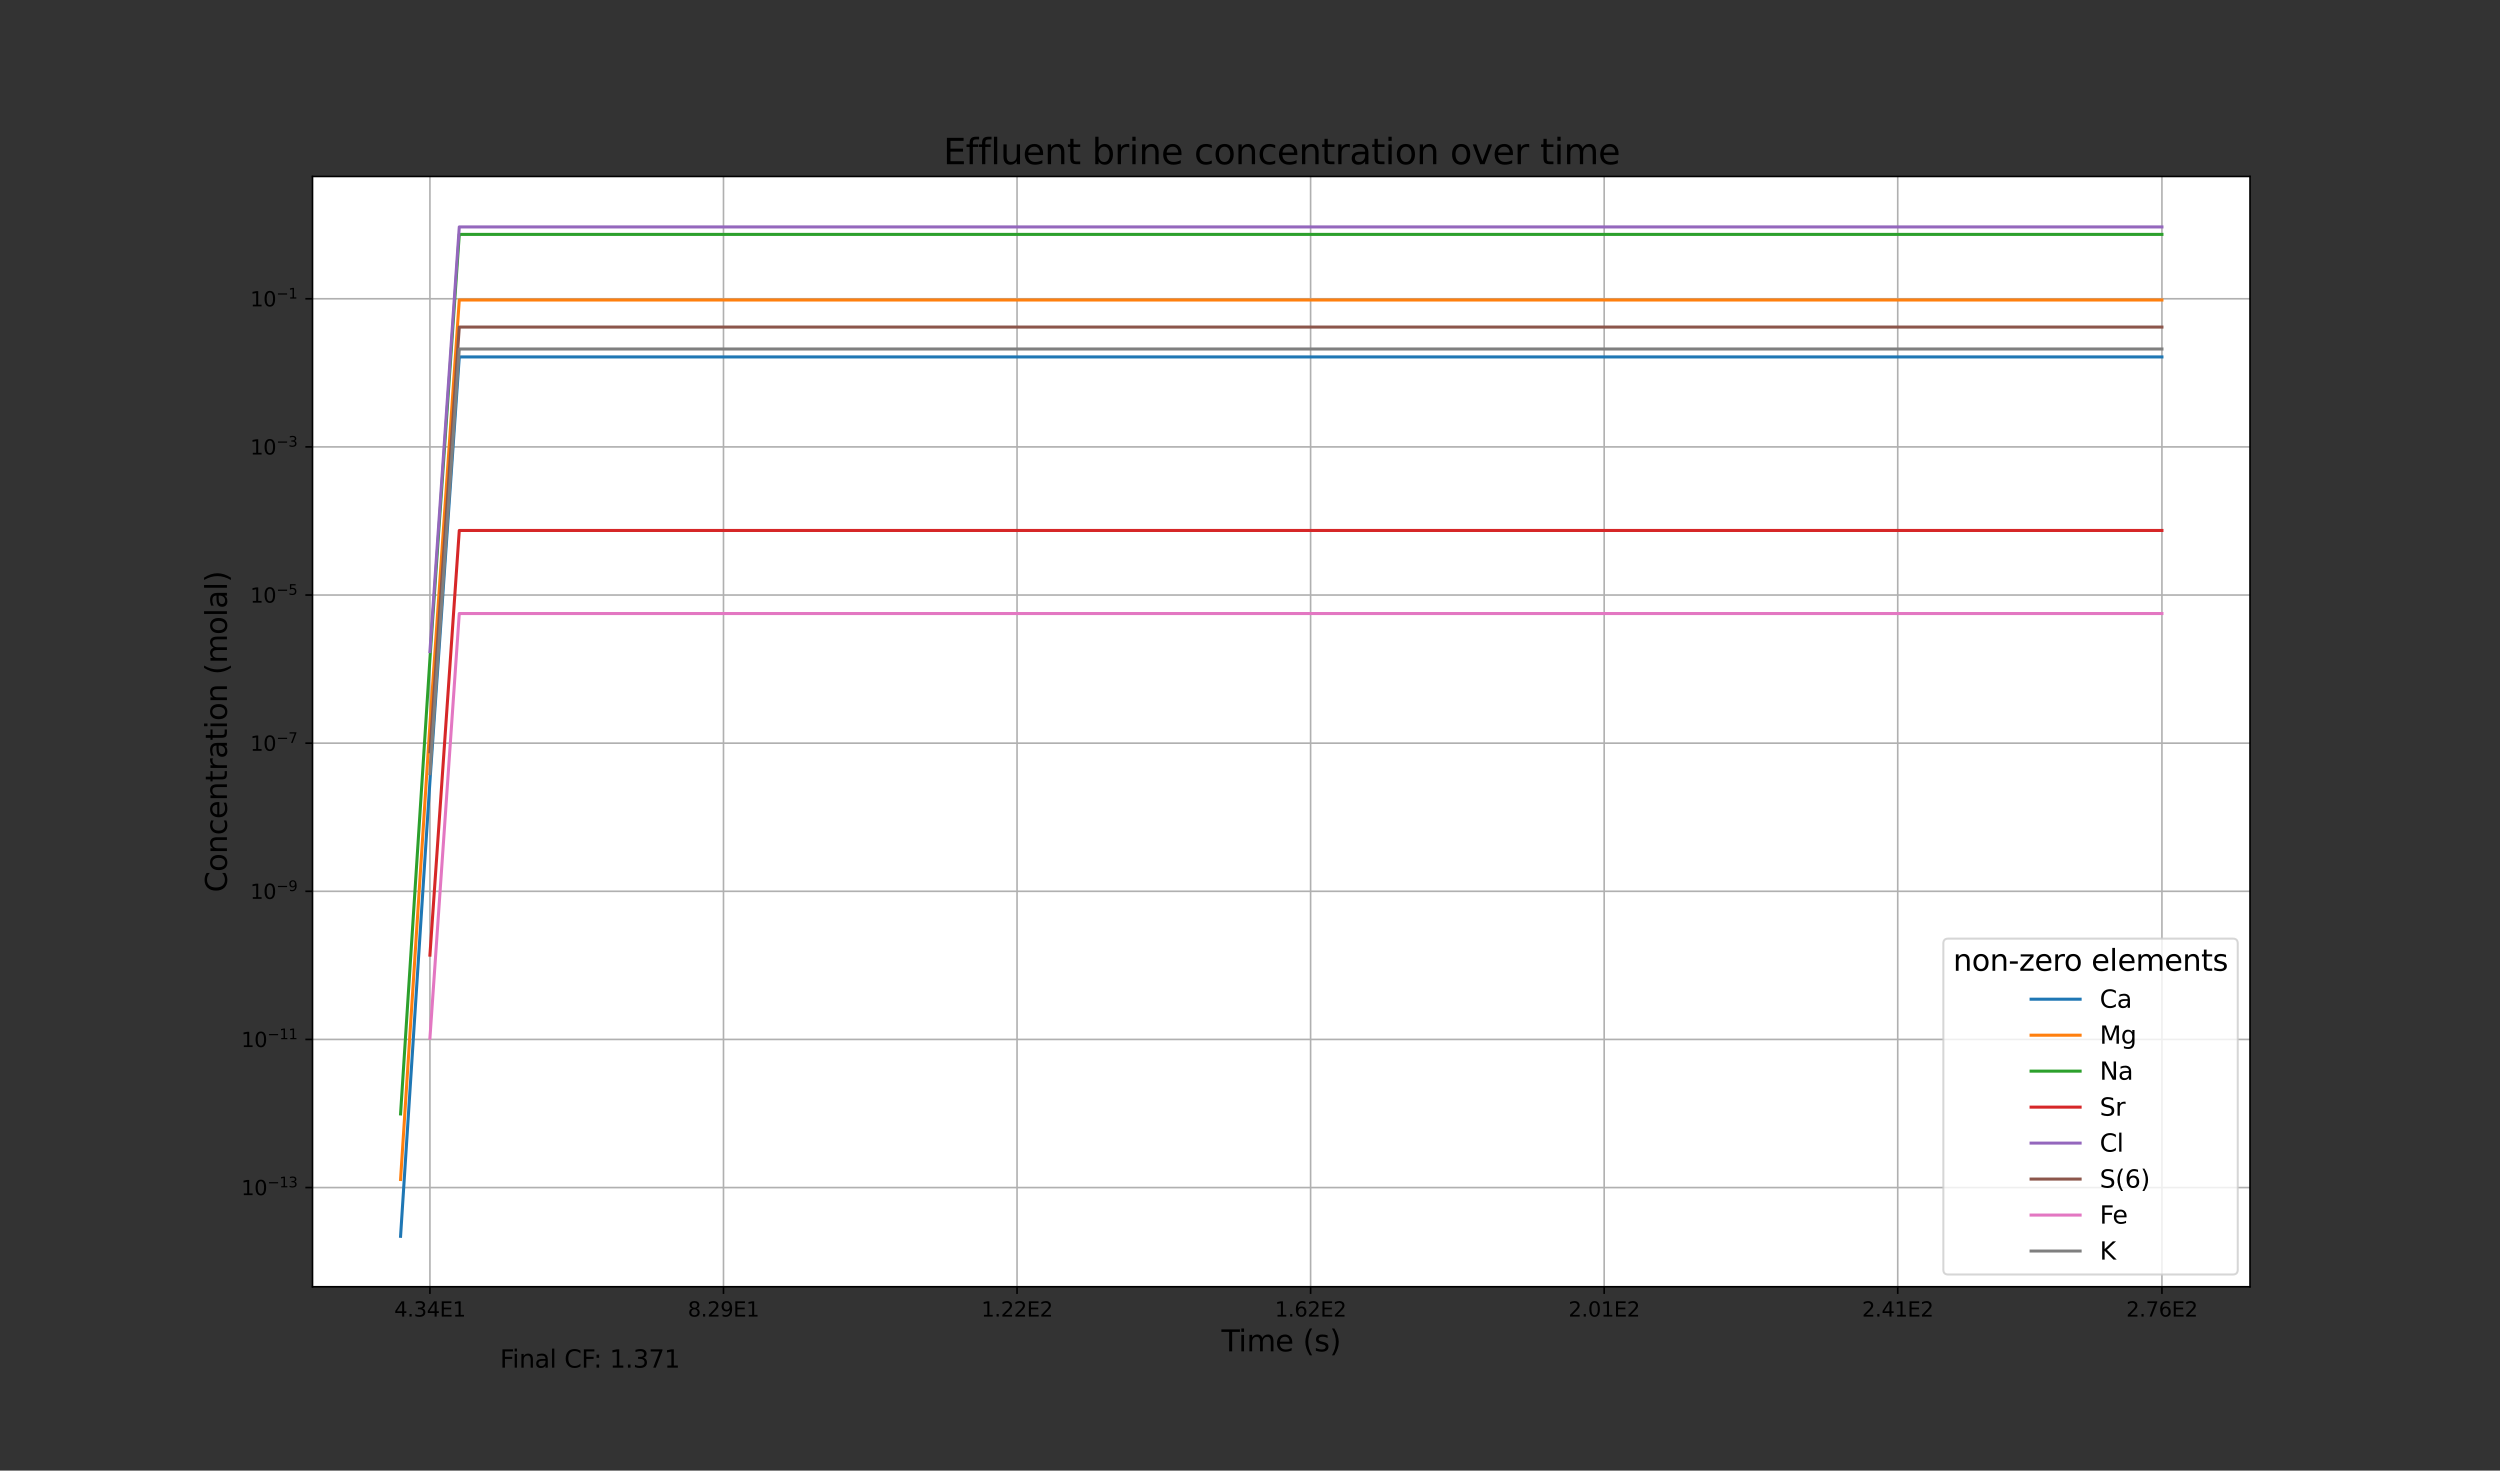 <?xml version="1.0" encoding="utf-8" standalone="no"?>
<!DOCTYPE svg PUBLIC "-//W3C//DTD SVG 1.1//EN"
  "http://www.w3.org/Graphics/SVG/1.1/DTD/svg11.dtd">
<svg height="720pt" version="1.1" viewBox="0 0 1224 720" width="1224pt" xmlns="http://www.w3.org/2000/svg" xmlns:xlink="http://www.w3.org/1999/xlink">
 <rect x="0" y="0" width="1224" height="720" fill="#333333" stroke="none"/>
 <defs>
  <style type="text/css">*{stroke-linecap:butt;stroke-linejoin:round;}</style>
 </defs>
 <g id="figure_1">
  <g id="patch_1">
   <path d="M 0 720 
L 1224 720 
L 1224 0 
L 0 0 
z
" style="fill:none;"/>
  </g>
  <g id="axes_1">
   <g id="patch_2">
    <path d="M 153 630 
L 1101.6 630 
L 1101.6 86.4 
L 153 86.4 
z
" style="fill:#ffffff;"/>
   </g>
   <g id="matplotlib.axis_1">
    <g id="xtick_1">
     <g id="line2d_1">
      <path clip-path="url(#pe815e910c4)" d="M 210.491 630 
L 210.491 86.4 
" style="fill:none;stroke:#b0b0b0;stroke-linecap:square;stroke-width:0.8;"/>
     </g>
     <g id="line2d_2">
      <defs>
       <path d="M 0 0 
L 0 3.5 
" id="mf48ece184e" style="stroke:#000000;stroke-width:0.8;"/>
      </defs>
      <g>
       <use style="stroke:#000000;stroke-width:0.8;" x="210.491" xlink:href="#mf48ece184e" y="630"/>
      </g>
     </g>
     <g id="text_1">
      <!-- 4.34E1 -->
      <g transform="translate(193.017 644.598)scale(0.1 -0.1)">
       <defs>
        <path d="M 2419 4116 
L 825 1625 
L 2419 1625 
L 2419 4116 
z
M 2253 4666 
L 3047 4666 
L 3047 1625 
L 3713 1625 
L 3713 1100 
L 3047 1100 
L 3047 0 
L 2419 0 
L 2419 1100 
L 313 1100 
L 313 1709 
L 2253 4666 
z
" id="DejaVuSans-34" transform="scale(0.016)"/>
        <path d="M 684 794 
L 1344 794 
L 1344 0 
L 684 0 
L 684 794 
z
" id="DejaVuSans-2e" transform="scale(0.016)"/>
        <path d="M 2597 2516 
Q 3050 2419 3304 2112 
Q 3559 1806 3559 1356 
Q 3559 666 3084 287 
Q 2609 -91 1734 -91 
Q 1441 -91 1130 -33 
Q 819 25 488 141 
L 488 750 
Q 750 597 1062 519 
Q 1375 441 1716 441 
Q 2309 441 2620 675 
Q 2931 909 2931 1356 
Q 2931 1769 2642 2001 
Q 2353 2234 1838 2234 
L 1294 2234 
L 1294 2753 
L 1863 2753 
Q 2328 2753 2575 2939 
Q 2822 3125 2822 3475 
Q 2822 3834 2567 4026 
Q 2313 4219 1838 4219 
Q 1578 4219 1281 4162 
Q 984 4106 628 3988 
L 628 4550 
Q 988 4650 1302 4700 
Q 1616 4750 1894 4750 
Q 2613 4750 3031 4423 
Q 3450 4097 3450 3541 
Q 3450 3153 3228 2886 
Q 3006 2619 2597 2516 
z
" id="DejaVuSans-33" transform="scale(0.016)"/>
        <path d="M 628 4666 
L 3578 4666 
L 3578 4134 
L 1259 4134 
L 1259 2753 
L 3481 2753 
L 3481 2222 
L 1259 2222 
L 1259 531 
L 3634 531 
L 3634 0 
L 628 0 
L 628 4666 
z
" id="DejaVuSans-45" transform="scale(0.016)"/>
        <path d="M 794 531 
L 1825 531 
L 1825 4091 
L 703 3866 
L 703 4441 
L 1819 4666 
L 2450 4666 
L 2450 531 
L 3481 531 
L 3481 0 
L 794 0 
L 794 531 
z
" id="DejaVuSans-31" transform="scale(0.016)"/>
       </defs>
       <use xlink:href="#DejaVuSans-34"/>
       <use x="63.623" xlink:href="#DejaVuSans-2e"/>
       <use x="95.41" xlink:href="#DejaVuSans-33"/>
       <use x="159.033" xlink:href="#DejaVuSans-34"/>
       <use x="222.656" xlink:href="#DejaVuSans-45"/>
       <use x="285.84" xlink:href="#DejaVuSans-31"/>
      </g>
     </g>
    </g>
    <g id="xtick_2">
     <g id="line2d_3">
      <path clip-path="url(#pe815e910c4)" d="M 354.218 630 
L 354.218 86.4 
" style="fill:none;stroke:#b0b0b0;stroke-linecap:square;stroke-width:0.8;"/>
     </g>
     <g id="line2d_4">
      <g>
       <use style="stroke:#000000;stroke-width:0.8;" x="354.218" xlink:href="#mf48ece184e" y="630"/>
      </g>
     </g>
     <g id="text_2">
      <!-- 8.29E1 -->
      <g transform="translate(336.745 644.598)scale(0.1 -0.1)">
       <defs>
        <path d="M 2034 2216 
Q 1584 2216 1326 1975 
Q 1069 1734 1069 1313 
Q 1069 891 1326 650 
Q 1584 409 2034 409 
Q 2484 409 2743 651 
Q 3003 894 3003 1313 
Q 3003 1734 2745 1975 
Q 2488 2216 2034 2216 
z
M 1403 2484 
Q 997 2584 770 2862 
Q 544 3141 544 3541 
Q 544 4100 942 4425 
Q 1341 4750 2034 4750 
Q 2731 4750 3128 4425 
Q 3525 4100 3525 3541 
Q 3525 3141 3298 2862 
Q 3072 2584 2669 2484 
Q 3125 2378 3379 2068 
Q 3634 1759 3634 1313 
Q 3634 634 3220 271 
Q 2806 -91 2034 -91 
Q 1263 -91 848 271 
Q 434 634 434 1313 
Q 434 1759 690 2068 
Q 947 2378 1403 2484 
z
M 1172 3481 
Q 1172 3119 1398 2916 
Q 1625 2713 2034 2713 
Q 2441 2713 2670 2916 
Q 2900 3119 2900 3481 
Q 2900 3844 2670 4047 
Q 2441 4250 2034 4250 
Q 1625 4250 1398 4047 
Q 1172 3844 1172 3481 
z
" id="DejaVuSans-38" transform="scale(0.016)"/>
        <path d="M 1228 531 
L 3431 531 
L 3431 0 
L 469 0 
L 469 531 
Q 828 903 1448 1529 
Q 2069 2156 2228 2338 
Q 2531 2678 2651 2914 
Q 2772 3150 2772 3378 
Q 2772 3750 2511 3984 
Q 2250 4219 1831 4219 
Q 1534 4219 1204 4116 
Q 875 4013 500 3803 
L 500 4441 
Q 881 4594 1212 4672 
Q 1544 4750 1819 4750 
Q 2544 4750 2975 4387 
Q 3406 4025 3406 3419 
Q 3406 3131 3298 2873 
Q 3191 2616 2906 2266 
Q 2828 2175 2409 1742 
Q 1991 1309 1228 531 
z
" id="DejaVuSans-32" transform="scale(0.016)"/>
        <path d="M 703 97 
L 703 672 
Q 941 559 1184 500 
Q 1428 441 1663 441 
Q 2288 441 2617 861 
Q 2947 1281 2994 2138 
Q 2813 1869 2534 1725 
Q 2256 1581 1919 1581 
Q 1219 1581 811 2004 
Q 403 2428 403 3163 
Q 403 3881 828 4315 
Q 1253 4750 1959 4750 
Q 2769 4750 3195 4129 
Q 3622 3509 3622 2328 
Q 3622 1225 3098 567 
Q 2575 -91 1691 -91 
Q 1453 -91 1209 -44 
Q 966 3 703 97 
z
M 1959 2075 
Q 2384 2075 2632 2365 
Q 2881 2656 2881 3163 
Q 2881 3666 2632 3958 
Q 2384 4250 1959 4250 
Q 1534 4250 1286 3958 
Q 1038 3666 1038 3163 
Q 1038 2656 1286 2365 
Q 1534 2075 1959 2075 
z
" id="DejaVuSans-39" transform="scale(0.016)"/>
       </defs>
       <use xlink:href="#DejaVuSans-38"/>
       <use x="63.623" xlink:href="#DejaVuSans-2e"/>
       <use x="95.41" xlink:href="#DejaVuSans-32"/>
       <use x="159.033" xlink:href="#DejaVuSans-39"/>
       <use x="222.656" xlink:href="#DejaVuSans-45"/>
       <use x="285.84" xlink:href="#DejaVuSans-31"/>
      </g>
     </g>
    </g>
    <g id="xtick_3">
     <g id="line2d_5">
      <path clip-path="url(#pe815e910c4)" d="M 497.945 630 
L 497.945 86.4 
" style="fill:none;stroke:#b0b0b0;stroke-linecap:square;stroke-width:0.8;"/>
     </g>
     <g id="line2d_6">
      <g>
       <use style="stroke:#000000;stroke-width:0.8;" x="497.945" xlink:href="#mf48ece184e" y="630"/>
      </g>
     </g>
     <g id="text_3">
      <!-- 1.22E2 -->
      <g transform="translate(480.472 644.598)scale(0.1 -0.1)">
       <use xlink:href="#DejaVuSans-31"/>
       <use x="63.623" xlink:href="#DejaVuSans-2e"/>
       <use x="95.41" xlink:href="#DejaVuSans-32"/>
       <use x="159.033" xlink:href="#DejaVuSans-32"/>
       <use x="222.656" xlink:href="#DejaVuSans-45"/>
       <use x="285.84" xlink:href="#DejaVuSans-32"/>
      </g>
     </g>
    </g>
    <g id="xtick_4">
     <g id="line2d_7">
      <path clip-path="url(#pe815e910c4)" d="M 641.673 630 
L 641.673 86.4 
" style="fill:none;stroke:#b0b0b0;stroke-linecap:square;stroke-width:0.8;"/>
     </g>
     <g id="line2d_8">
      <g>
       <use style="stroke:#000000;stroke-width:0.8;" x="641.673" xlink:href="#mf48ece184e" y="630"/>
      </g>
     </g>
     <g id="text_4">
      <!-- 1.62E2 -->
      <g transform="translate(624.199 644.598)scale(0.1 -0.1)">
       <defs>
        <path d="M 2113 2584 
Q 1688 2584 1439 2293 
Q 1191 2003 1191 1497 
Q 1191 994 1439 701 
Q 1688 409 2113 409 
Q 2538 409 2786 701 
Q 3034 994 3034 1497 
Q 3034 2003 2786 2293 
Q 2538 2584 2113 2584 
z
M 3366 4563 
L 3366 3988 
Q 3128 4100 2886 4159 
Q 2644 4219 2406 4219 
Q 1781 4219 1451 3797 
Q 1122 3375 1075 2522 
Q 1259 2794 1537 2939 
Q 1816 3084 2150 3084 
Q 2853 3084 3261 2657 
Q 3669 2231 3669 1497 
Q 3669 778 3244 343 
Q 2819 -91 2113 -91 
Q 1303 -91 875 529 
Q 447 1150 447 2328 
Q 447 3434 972 4092 
Q 1497 4750 2381 4750 
Q 2619 4750 2861 4703 
Q 3103 4656 3366 4563 
z
" id="DejaVuSans-36" transform="scale(0.016)"/>
       </defs>
       <use xlink:href="#DejaVuSans-31"/>
       <use x="63.623" xlink:href="#DejaVuSans-2e"/>
       <use x="95.41" xlink:href="#DejaVuSans-36"/>
       <use x="159.033" xlink:href="#DejaVuSans-32"/>
       <use x="222.656" xlink:href="#DejaVuSans-45"/>
       <use x="285.84" xlink:href="#DejaVuSans-32"/>
      </g>
     </g>
    </g>
    <g id="xtick_5">
     <g id="line2d_9">
      <path clip-path="url(#pe815e910c4)" d="M 785.4 630 
L 785.4 86.4 
" style="fill:none;stroke:#b0b0b0;stroke-linecap:square;stroke-width:0.8;"/>
     </g>
     <g id="line2d_10">
      <g>
       <use style="stroke:#000000;stroke-width:0.8;" x="785.4" xlink:href="#mf48ece184e" y="630"/>
      </g>
     </g>
     <g id="text_5">
      <!-- 2.01E2 -->
      <g transform="translate(767.927 644.598)scale(0.1 -0.1)">
       <defs>
        <path d="M 2034 4250 
Q 1547 4250 1301 3770 
Q 1056 3291 1056 2328 
Q 1056 1369 1301 889 
Q 1547 409 2034 409 
Q 2525 409 2770 889 
Q 3016 1369 3016 2328 
Q 3016 3291 2770 3770 
Q 2525 4250 2034 4250 
z
M 2034 4750 
Q 2819 4750 3233 4129 
Q 3647 3509 3647 2328 
Q 3647 1150 3233 529 
Q 2819 -91 2034 -91 
Q 1250 -91 836 529 
Q 422 1150 422 2328 
Q 422 3509 836 4129 
Q 1250 4750 2034 4750 
z
" id="DejaVuSans-30" transform="scale(0.016)"/>
       </defs>
       <use xlink:href="#DejaVuSans-32"/>
       <use x="63.623" xlink:href="#DejaVuSans-2e"/>
       <use x="95.41" xlink:href="#DejaVuSans-30"/>
       <use x="159.033" xlink:href="#DejaVuSans-31"/>
       <use x="222.656" xlink:href="#DejaVuSans-45"/>
       <use x="285.84" xlink:href="#DejaVuSans-32"/>
      </g>
     </g>
    </g>
    <g id="xtick_6">
     <g id="line2d_11">
      <path clip-path="url(#pe815e910c4)" d="M 929.127 630 
L 929.127 86.4 
" style="fill:none;stroke:#b0b0b0;stroke-linecap:square;stroke-width:0.8;"/>
     </g>
     <g id="line2d_12">
      <g>
       <use style="stroke:#000000;stroke-width:0.8;" x="929.127" xlink:href="#mf48ece184e" y="630"/>
      </g>
     </g>
     <g id="text_6">
      <!-- 2.41E2 -->
      <g transform="translate(911.654 644.598)scale(0.1 -0.1)">
       <use xlink:href="#DejaVuSans-32"/>
       <use x="63.623" xlink:href="#DejaVuSans-2e"/>
       <use x="95.41" xlink:href="#DejaVuSans-34"/>
       <use x="159.033" xlink:href="#DejaVuSans-31"/>
       <use x="222.656" xlink:href="#DejaVuSans-45"/>
       <use x="285.84" xlink:href="#DejaVuSans-32"/>
      </g>
     </g>
    </g>
    <g id="xtick_7">
     <g id="line2d_13">
      <path clip-path="url(#pe815e910c4)" d="M 1058.482 630 
L 1058.482 86.4 
" style="fill:none;stroke:#b0b0b0;stroke-linecap:square;stroke-width:0.8;"/>
     </g>
     <g id="line2d_14">
      <g>
       <use style="stroke:#000000;stroke-width:0.8;" x="1058.482" xlink:href="#mf48ece184e" y="630"/>
      </g>
     </g>
     <g id="text_7">
      <!-- 2.76E2 -->
      <g transform="translate(1041.008 644.598)scale(0.1 -0.1)">
       <defs>
        <path d="M 525 4666 
L 3525 4666 
L 3525 4397 
L 1831 0 
L 1172 0 
L 2766 4134 
L 525 4134 
L 525 4666 
z
" id="DejaVuSans-37" transform="scale(0.016)"/>
       </defs>
       <use xlink:href="#DejaVuSans-32"/>
       <use x="63.623" xlink:href="#DejaVuSans-2e"/>
       <use x="95.41" xlink:href="#DejaVuSans-37"/>
       <use x="159.033" xlink:href="#DejaVuSans-36"/>
       <use x="222.656" xlink:href="#DejaVuSans-45"/>
       <use x="285.84" xlink:href="#DejaVuSans-32"/>
      </g>
     </g>
    </g>
    <g id="text_8">
     <!-- Time (s) -->
     <g transform="translate(598.026 661.62)scale(0.144 -0.144)">
      <defs>
       <path d="M -19 4666 
L 3928 4666 
L 3928 4134 
L 2272 4134 
L 2272 0 
L 1638 0 
L 1638 4134 
L -19 4134 
L -19 4666 
z
" id="DejaVuSans-54" transform="scale(0.016)"/>
       <path d="M 603 3500 
L 1178 3500 
L 1178 0 
L 603 0 
L 603 3500 
z
M 603 4863 
L 1178 4863 
L 1178 4134 
L 603 4134 
L 603 4863 
z
" id="DejaVuSans-69" transform="scale(0.016)"/>
       <path d="M 3328 2828 
Q 3544 3216 3844 3400 
Q 4144 3584 4550 3584 
Q 5097 3584 5394 3201 
Q 5691 2819 5691 2113 
L 5691 0 
L 5113 0 
L 5113 2094 
Q 5113 2597 4934 2840 
Q 4756 3084 4391 3084 
Q 3944 3084 3684 2787 
Q 3425 2491 3425 1978 
L 3425 0 
L 2847 0 
L 2847 2094 
Q 2847 2600 2669 2842 
Q 2491 3084 2119 3084 
Q 1678 3084 1418 2786 
Q 1159 2488 1159 1978 
L 1159 0 
L 581 0 
L 581 3500 
L 1159 3500 
L 1159 2956 
Q 1356 3278 1631 3431 
Q 1906 3584 2284 3584 
Q 2666 3584 2933 3390 
Q 3200 3197 3328 2828 
z
" id="DejaVuSans-6d" transform="scale(0.016)"/>
       <path d="M 3597 1894 
L 3597 1613 
L 953 1613 
Q 991 1019 1311 708 
Q 1631 397 2203 397 
Q 2534 397 2845 478 
Q 3156 559 3463 722 
L 3463 178 
Q 3153 47 2828 -22 
Q 2503 -91 2169 -91 
Q 1331 -91 842 396 
Q 353 884 353 1716 
Q 353 2575 817 3079 
Q 1281 3584 2069 3584 
Q 2775 3584 3186 3129 
Q 3597 2675 3597 1894 
z
M 3022 2063 
Q 3016 2534 2758 2815 
Q 2500 3097 2075 3097 
Q 1594 3097 1305 2825 
Q 1016 2553 972 2059 
L 3022 2063 
z
" id="DejaVuSans-65" transform="scale(0.016)"/>
       <path id="DejaVuSans-20" transform="scale(0.016)"/>
       <path d="M 1984 4856 
Q 1566 4138 1362 3434 
Q 1159 2731 1159 2009 
Q 1159 1288 1364 580 
Q 1569 -128 1984 -844 
L 1484 -844 
Q 1016 -109 783 600 
Q 550 1309 550 2009 
Q 550 2706 781 3412 
Q 1013 4119 1484 4856 
L 1984 4856 
z
" id="DejaVuSans-28" transform="scale(0.016)"/>
       <path d="M 2834 3397 
L 2834 2853 
Q 2591 2978 2328 3040 
Q 2066 3103 1784 3103 
Q 1356 3103 1142 2972 
Q 928 2841 928 2578 
Q 928 2378 1081 2264 
Q 1234 2150 1697 2047 
L 1894 2003 
Q 2506 1872 2764 1633 
Q 3022 1394 3022 966 
Q 3022 478 2636 193 
Q 2250 -91 1575 -91 
Q 1294 -91 989 -36 
Q 684 19 347 128 
L 347 722 
Q 666 556 975 473 
Q 1284 391 1588 391 
Q 1994 391 2212 530 
Q 2431 669 2431 922 
Q 2431 1156 2273 1281 
Q 2116 1406 1581 1522 
L 1381 1569 
Q 847 1681 609 1914 
Q 372 2147 372 2553 
Q 372 3047 722 3315 
Q 1072 3584 1716 3584 
Q 2034 3584 2315 3537 
Q 2597 3491 2834 3397 
z
" id="DejaVuSans-73" transform="scale(0.016)"/>
       <path d="M 513 4856 
L 1013 4856 
Q 1481 4119 1714 3412 
Q 1947 2706 1947 2009 
Q 1947 1309 1714 600 
Q 1481 -109 1013 -844 
L 513 -844 
Q 928 -128 1133 580 
Q 1338 1288 1338 2009 
Q 1338 2731 1133 3434 
Q 928 4138 513 4856 
z
" id="DejaVuSans-29" transform="scale(0.016)"/>
      </defs>
      <use xlink:href="#DejaVuSans-54"/>
      <use x="57.959" xlink:href="#DejaVuSans-69"/>
      <use x="85.742" xlink:href="#DejaVuSans-6d"/>
      <use x="183.154" xlink:href="#DejaVuSans-65"/>
      <use x="244.678" xlink:href="#DejaVuSans-20"/>
      <use x="276.465" xlink:href="#DejaVuSans-28"/>
      <use x="315.479" xlink:href="#DejaVuSans-73"/>
      <use x="367.578" xlink:href="#DejaVuSans-29"/>
     </g>
    </g>
   </g>
   <g id="matplotlib.axis_2">
    <g id="ytick_1">
     <g id="line2d_15">
      <path clip-path="url(#pe815e910c4)" d="M 153 581.426 
L 1101.6 581.426 
" style="fill:none;stroke:#b0b0b0;stroke-linecap:square;stroke-width:0.8;"/>
     </g>
     <g id="line2d_16">
      <defs>
       <path d="M 0 0 
L -3.5 0 
" id="m1e802db61d" style="stroke:#000000;stroke-width:0.8;"/>
      </defs>
      <g>
       <use style="stroke:#000000;stroke-width:0.8;" x="153" xlink:href="#m1e802db61d" y="581.426"/>
      </g>
     </g>
     <g id="text_9">
      <!-- $\mathdefault{10^{-13}}$ -->
      <g transform="translate(118.1 585.225)scale(0.1 -0.1)">
       <defs>
        <path d="M 678 2272 
L 4684 2272 
L 4684 1741 
L 678 1741 
L 678 2272 
z
" id="DejaVuSans-2212" transform="scale(0.016)"/>
       </defs>
       <use transform="translate(0 0.766)" xlink:href="#DejaVuSans-31"/>
       <use transform="translate(63.623 0.766)" xlink:href="#DejaVuSans-30"/>
       <use transform="translate(128.203 39.047)scale(0.7)" xlink:href="#DejaVuSans-2212"/>
       <use transform="translate(186.855 39.047)scale(0.7)" xlink:href="#DejaVuSans-31"/>
       <use transform="translate(231.392 39.047)scale(0.7)" xlink:href="#DejaVuSans-33"/>
      </g>
     </g>
    </g>
    <g id="ytick_2">
     <g id="line2d_17">
      <path clip-path="url(#pe815e910c4)" d="M 153 508.901 
L 1101.6 508.901 
" style="fill:none;stroke:#b0b0b0;stroke-linecap:square;stroke-width:0.8;"/>
     </g>
     <g id="line2d_18">
      <g>
       <use style="stroke:#000000;stroke-width:0.8;" x="153" xlink:href="#m1e802db61d" y="508.901"/>
      </g>
     </g>
     <g id="text_10">
      <!-- $\mathdefault{10^{-11}}$ -->
      <g transform="translate(118.1 512.7)scale(0.1 -0.1)">
       <use transform="translate(0 0.684)" xlink:href="#DejaVuSans-31"/>
       <use transform="translate(63.623 0.684)" xlink:href="#DejaVuSans-30"/>
       <use transform="translate(128.203 38.966)scale(0.7)" xlink:href="#DejaVuSans-2212"/>
       <use transform="translate(186.855 38.966)scale(0.7)" xlink:href="#DejaVuSans-31"/>
       <use transform="translate(231.392 38.966)scale(0.7)" xlink:href="#DejaVuSans-31"/>
      </g>
     </g>
    </g>
    <g id="ytick_3">
     <g id="line2d_19">
      <path clip-path="url(#pe815e910c4)" d="M 153 436.377 
L 1101.6 436.377 
" style="fill:none;stroke:#b0b0b0;stroke-linecap:square;stroke-width:0.8;"/>
     </g>
     <g id="line2d_20">
      <g>
       <use style="stroke:#000000;stroke-width:0.8;" x="153" xlink:href="#m1e802db61d" y="436.377"/>
      </g>
     </g>
     <g id="text_11">
      <!-- $\mathdefault{10^{-9}}$ -->
      <g transform="translate(122.5 440.176)scale(0.1 -0.1)">
       <use transform="translate(0 0.766)" xlink:href="#DejaVuSans-31"/>
       <use transform="translate(63.623 0.766)" xlink:href="#DejaVuSans-30"/>
       <use transform="translate(128.203 39.047)scale(0.7)" xlink:href="#DejaVuSans-2212"/>
       <use transform="translate(186.855 39.047)scale(0.7)" xlink:href="#DejaVuSans-39"/>
      </g>
     </g>
    </g>
    <g id="ytick_4">
     <g id="line2d_21">
      <path clip-path="url(#pe815e910c4)" d="M 153 363.852 
L 1101.6 363.852 
" style="fill:none;stroke:#b0b0b0;stroke-linecap:square;stroke-width:0.8;"/>
     </g>
     <g id="line2d_22">
      <g>
       <use style="stroke:#000000;stroke-width:0.8;" x="153" xlink:href="#m1e802db61d" y="363.852"/>
      </g>
     </g>
     <g id="text_12">
      <!-- $\mathdefault{10^{-7}}$ -->
      <g transform="translate(122.5 367.651)scale(0.1 -0.1)">
       <use transform="translate(0 0.684)" xlink:href="#DejaVuSans-31"/>
       <use transform="translate(63.623 0.684)" xlink:href="#DejaVuSans-30"/>
       <use transform="translate(128.203 38.966)scale(0.7)" xlink:href="#DejaVuSans-2212"/>
       <use transform="translate(186.855 38.966)scale(0.7)" xlink:href="#DejaVuSans-37"/>
      </g>
     </g>
    </g>
    <g id="ytick_5">
     <g id="line2d_23">
      <path clip-path="url(#pe815e910c4)" d="M 153 291.328 
L 1101.6 291.328 
" style="fill:none;stroke:#b0b0b0;stroke-linecap:square;stroke-width:0.8;"/>
     </g>
     <g id="line2d_24">
      <g>
       <use style="stroke:#000000;stroke-width:0.8;" x="153" xlink:href="#m1e802db61d" y="291.328"/>
      </g>
     </g>
     <g id="text_13">
      <!-- $\mathdefault{10^{-5}}$ -->
      <g transform="translate(122.5 295.127)scale(0.1 -0.1)">
       <defs>
        <path d="M 691 4666 
L 3169 4666 
L 3169 4134 
L 1269 4134 
L 1269 2991 
Q 1406 3038 1543 3061 
Q 1681 3084 1819 3084 
Q 2600 3084 3056 2656 
Q 3513 2228 3513 1497 
Q 3513 744 3044 326 
Q 2575 -91 1722 -91 
Q 1428 -91 1123 -41 
Q 819 9 494 109 
L 494 744 
Q 775 591 1075 516 
Q 1375 441 1709 441 
Q 2250 441 2565 725 
Q 2881 1009 2881 1497 
Q 2881 1984 2565 2268 
Q 2250 2553 1709 2553 
Q 1456 2553 1204 2497 
Q 953 2441 691 2322 
L 691 4666 
z
" id="DejaVuSans-35" transform="scale(0.016)"/>
       </defs>
       <use transform="translate(0 0.684)" xlink:href="#DejaVuSans-31"/>
       <use transform="translate(63.623 0.684)" xlink:href="#DejaVuSans-30"/>
       <use transform="translate(128.203 38.966)scale(0.7)" xlink:href="#DejaVuSans-2212"/>
       <use transform="translate(186.855 38.966)scale(0.7)" xlink:href="#DejaVuSans-35"/>
      </g>
     </g>
    </g>
    <g id="ytick_6">
     <g id="line2d_25">
      <path clip-path="url(#pe815e910c4)" d="M 153 218.803 
L 1101.6 218.803 
" style="fill:none;stroke:#b0b0b0;stroke-linecap:square;stroke-width:0.8;"/>
     </g>
     <g id="line2d_26">
      <g>
       <use style="stroke:#000000;stroke-width:0.8;" x="153" xlink:href="#m1e802db61d" y="218.803"/>
      </g>
     </g>
     <g id="text_14">
      <!-- $\mathdefault{10^{-3}}$ -->
      <g transform="translate(122.5 222.602)scale(0.1 -0.1)">
       <use transform="translate(0 0.766)" xlink:href="#DejaVuSans-31"/>
       <use transform="translate(63.623 0.766)" xlink:href="#DejaVuSans-30"/>
       <use transform="translate(128.203 39.047)scale(0.7)" xlink:href="#DejaVuSans-2212"/>
       <use transform="translate(186.855 39.047)scale(0.7)" xlink:href="#DejaVuSans-33"/>
      </g>
     </g>
    </g>
    <g id="ytick_7">
     <g id="line2d_27">
      <path clip-path="url(#pe815e910c4)" d="M 153 146.279 
L 1101.6 146.279 
" style="fill:none;stroke:#b0b0b0;stroke-linecap:square;stroke-width:0.8;"/>
     </g>
     <g id="line2d_28">
      <g>
       <use style="stroke:#000000;stroke-width:0.8;" x="153" xlink:href="#m1e802db61d" y="146.279"/>
      </g>
     </g>
     <g id="text_15">
      <!-- $\mathdefault{10^{-1}}$ -->
      <g transform="translate(122.5 150.078)scale(0.1 -0.1)">
       <use transform="translate(0 0.684)" xlink:href="#DejaVuSans-31"/>
       <use transform="translate(63.623 0.684)" xlink:href="#DejaVuSans-30"/>
       <use transform="translate(128.203 38.966)scale(0.7)" xlink:href="#DejaVuSans-2212"/>
       <use transform="translate(186.855 38.966)scale(0.7)" xlink:href="#DejaVuSans-31"/>
      </g>
     </g>
    </g>
    <g id="text_16">
     <!-- Concentration (molal) -->
     <g transform="translate(111.105 436.872)rotate(-90)scale(0.144 -0.144)">
      <defs>
       <path d="M 4122 4306 
L 4122 3641 
Q 3803 3938 3442 4084 
Q 3081 4231 2675 4231 
Q 1875 4231 1450 3742 
Q 1025 3253 1025 2328 
Q 1025 1406 1450 917 
Q 1875 428 2675 428 
Q 3081 428 3442 575 
Q 3803 722 4122 1019 
L 4122 359 
Q 3791 134 3420 21 
Q 3050 -91 2638 -91 
Q 1578 -91 968 557 
Q 359 1206 359 2328 
Q 359 3453 968 4101 
Q 1578 4750 2638 4750 
Q 3056 4750 3426 4639 
Q 3797 4528 4122 4306 
z
" id="DejaVuSans-43" transform="scale(0.016)"/>
       <path d="M 1959 3097 
Q 1497 3097 1228 2736 
Q 959 2375 959 1747 
Q 959 1119 1226 758 
Q 1494 397 1959 397 
Q 2419 397 2687 759 
Q 2956 1122 2956 1747 
Q 2956 2369 2687 2733 
Q 2419 3097 1959 3097 
z
M 1959 3584 
Q 2709 3584 3137 3096 
Q 3566 2609 3566 1747 
Q 3566 888 3137 398 
Q 2709 -91 1959 -91 
Q 1206 -91 779 398 
Q 353 888 353 1747 
Q 353 2609 779 3096 
Q 1206 3584 1959 3584 
z
" id="DejaVuSans-6f" transform="scale(0.016)"/>
       <path d="M 3513 2113 
L 3513 0 
L 2938 0 
L 2938 2094 
Q 2938 2591 2744 2837 
Q 2550 3084 2163 3084 
Q 1697 3084 1428 2787 
Q 1159 2491 1159 1978 
L 1159 0 
L 581 0 
L 581 3500 
L 1159 3500 
L 1159 2956 
Q 1366 3272 1645 3428 
Q 1925 3584 2291 3584 
Q 2894 3584 3203 3211 
Q 3513 2838 3513 2113 
z
" id="DejaVuSans-6e" transform="scale(0.016)"/>
       <path d="M 3122 3366 
L 3122 2828 
Q 2878 2963 2633 3030 
Q 2388 3097 2138 3097 
Q 1578 3097 1268 2742 
Q 959 2388 959 1747 
Q 959 1106 1268 751 
Q 1578 397 2138 397 
Q 2388 397 2633 464 
Q 2878 531 3122 666 
L 3122 134 
Q 2881 22 2623 -34 
Q 2366 -91 2075 -91 
Q 1284 -91 818 406 
Q 353 903 353 1747 
Q 353 2603 823 3093 
Q 1294 3584 2113 3584 
Q 2378 3584 2631 3529 
Q 2884 3475 3122 3366 
z
" id="DejaVuSans-63" transform="scale(0.016)"/>
       <path d="M 1172 4494 
L 1172 3500 
L 2356 3500 
L 2356 3053 
L 1172 3053 
L 1172 1153 
Q 1172 725 1289 603 
Q 1406 481 1766 481 
L 2356 481 
L 2356 0 
L 1766 0 
Q 1100 0 847 248 
Q 594 497 594 1153 
L 594 3053 
L 172 3053 
L 172 3500 
L 594 3500 
L 594 4494 
L 1172 4494 
z
" id="DejaVuSans-74" transform="scale(0.016)"/>
       <path d="M 2631 2963 
Q 2534 3019 2420 3045 
Q 2306 3072 2169 3072 
Q 1681 3072 1420 2755 
Q 1159 2438 1159 1844 
L 1159 0 
L 581 0 
L 581 3500 
L 1159 3500 
L 1159 2956 
Q 1341 3275 1631 3429 
Q 1922 3584 2338 3584 
Q 2397 3584 2469 3576 
Q 2541 3569 2628 3553 
L 2631 2963 
z
" id="DejaVuSans-72" transform="scale(0.016)"/>
       <path d="M 2194 1759 
Q 1497 1759 1228 1600 
Q 959 1441 959 1056 
Q 959 750 1161 570 
Q 1363 391 1709 391 
Q 2188 391 2477 730 
Q 2766 1069 2766 1631 
L 2766 1759 
L 2194 1759 
z
M 3341 1997 
L 3341 0 
L 2766 0 
L 2766 531 
Q 2569 213 2275 61 
Q 1981 -91 1556 -91 
Q 1019 -91 701 211 
Q 384 513 384 1019 
Q 384 1609 779 1909 
Q 1175 2209 1959 2209 
L 2766 2209 
L 2766 2266 
Q 2766 2663 2505 2880 
Q 2244 3097 1772 3097 
Q 1472 3097 1187 3025 
Q 903 2953 641 2809 
L 641 3341 
Q 956 3463 1253 3523 
Q 1550 3584 1831 3584 
Q 2591 3584 2966 3190 
Q 3341 2797 3341 1997 
z
" id="DejaVuSans-61" transform="scale(0.016)"/>
       <path d="M 603 4863 
L 1178 4863 
L 1178 0 
L 603 0 
L 603 4863 
z
" id="DejaVuSans-6c" transform="scale(0.016)"/>
      </defs>
      <use xlink:href="#DejaVuSans-43"/>
      <use x="69.824" xlink:href="#DejaVuSans-6f"/>
      <use x="131.006" xlink:href="#DejaVuSans-6e"/>
      <use x="194.385" xlink:href="#DejaVuSans-63"/>
      <use x="249.365" xlink:href="#DejaVuSans-65"/>
      <use x="310.889" xlink:href="#DejaVuSans-6e"/>
      <use x="374.268" xlink:href="#DejaVuSans-74"/>
      <use x="413.477" xlink:href="#DejaVuSans-72"/>
      <use x="454.59" xlink:href="#DejaVuSans-61"/>
      <use x="515.869" xlink:href="#DejaVuSans-74"/>
      <use x="555.078" xlink:href="#DejaVuSans-69"/>
      <use x="582.861" xlink:href="#DejaVuSans-6f"/>
      <use x="644.043" xlink:href="#DejaVuSans-6e"/>
      <use x="707.422" xlink:href="#DejaVuSans-20"/>
      <use x="739.209" xlink:href="#DejaVuSans-28"/>
      <use x="778.223" xlink:href="#DejaVuSans-6d"/>
      <use x="875.635" xlink:href="#DejaVuSans-6f"/>
      <use x="936.816" xlink:href="#DejaVuSans-6c"/>
      <use x="964.6" xlink:href="#DejaVuSans-61"/>
      <use x="1025.879" xlink:href="#DejaVuSans-6c"/>
      <use x="1053.662" xlink:href="#DejaVuSans-29"/>
     </g>
    </g>
   </g>
   <g id="line2d_29">
    <path clip-path="url(#pe815e910c4)" d="M 196.118 605.291 
L 210.491 382.605 
L 224.864 174.742 
L 239.236 174.741 
L 253.609 174.741 
L 267.982 174.741 
L 282.355 174.741 
L 296.727 174.741 
L 311.1 174.741 
L 325.473 174.741 
L 339.845 174.741 
L 354.218 174.741 
L 368.591 174.741 
L 382.964 174.741 
L 397.336 174.741 
L 411.709 174.741 
L 426.082 174.741 
L 440.455 174.741 
L 454.827 174.741 
L 469.2 174.741 
L 483.573 174.741 
L 497.945 174.741 
L 512.318 174.741 
L 526.691 174.741 
L 541.064 174.741 
L 555.436 174.741 
L 569.809 174.741 
L 584.182 174.741 
L 598.555 174.741 
L 612.927 174.741 
L 627.3 174.741 
L 641.673 174.741 
L 656.045 174.741 
L 670.418 174.741 
L 684.791 174.741 
L 699.164 174.741 
L 713.536 174.741 
L 727.909 174.741 
L 742.282 174.741 
L 756.655 174.741 
L 771.027 174.741 
L 785.4 174.741 
L 799.773 174.741 
L 814.145 174.741 
L 828.518 174.741 
L 842.891 174.741 
L 857.264 174.741 
L 871.636 174.741 
L 886.009 174.741 
L 900.382 174.741 
L 914.755 174.741 
L 929.127 174.741 
L 943.5 174.741 
L 957.873 174.741 
L 972.245 174.741 
L 986.618 174.741 
L 1000.991 174.741 
L 1015.364 174.741 
L 1029.736 174.741 
L 1044.109 174.741 
L 1058.482 174.741 
" style="fill:none;stroke:#1f77b4;stroke-linecap:square;stroke-width:1.5;"/>
   </g>
   <g id="line2d_30">
    <path clip-path="url(#pe815e910c4)" d="M 196.118 577.479 
L 210.491 354.776 
L 224.864 146.876 
L 239.236 146.876 
L 253.609 146.876 
L 267.982 146.876 
L 282.355 146.876 
L 296.727 146.876 
L 311.1 146.876 
L 325.473 146.876 
L 339.845 146.876 
L 354.218 146.876 
L 368.591 146.876 
L 382.964 146.876 
L 397.336 146.876 
L 411.709 146.876 
L 426.082 146.876 
L 440.455 146.876 
L 454.827 146.876 
L 469.2 146.876 
L 483.573 146.876 
L 497.945 146.876 
L 512.318 146.876 
L 526.691 146.876 
L 541.064 146.876 
L 555.436 146.876 
L 569.809 146.876 
L 584.182 146.876 
L 598.555 146.876 
L 612.927 146.876 
L 627.3 146.876 
L 641.673 146.876 
L 656.045 146.876 
L 670.418 146.876 
L 684.791 146.876 
L 699.164 146.876 
L 713.536 146.876 
L 727.909 146.876 
L 742.282 146.876 
L 756.655 146.876 
L 771.027 146.876 
L 785.4 146.876 
L 799.773 146.876 
L 814.145 146.876 
L 828.518 146.876 
L 842.891 146.876 
L 857.264 146.876 
L 871.636 146.876 
L 886.009 146.876 
L 900.382 146.876 
L 914.755 146.876 
L 929.127 146.876 
L 943.5 146.876 
L 957.873 146.876 
L 972.245 146.876 
L 986.618 146.876 
L 1000.991 146.876 
L 1015.364 146.876 
L 1029.736 146.876 
L 1044.109 146.876 
L 1058.482 146.876 
" style="fill:none;stroke:#ff7f0e;stroke-linecap:square;stroke-width:1.5;"/>
   </g>
   <g id="line2d_31">
    <path clip-path="url(#pe815e910c4)" d="M 196.118 545.381 
L 210.491 322.675 
L 224.864 114.767 
L 239.236 114.767 
L 253.609 114.767 
L 267.982 114.767 
L 282.355 114.767 
L 296.727 114.767 
L 311.1 114.767 
L 325.473 114.767 
L 339.845 114.767 
L 354.218 114.767 
L 368.591 114.767 
L 382.964 114.767 
L 397.336 114.767 
L 411.709 114.767 
L 426.082 114.767 
L 440.455 114.767 
L 454.827 114.767 
L 469.2 114.767 
L 483.573 114.767 
L 497.945 114.767 
L 512.318 114.767 
L 526.691 114.767 
L 541.064 114.767 
L 555.436 114.767 
L 569.809 114.767 
L 584.182 114.767 
L 598.555 114.767 
L 612.927 114.767 
L 627.3 114.767 
L 641.673 114.767 
L 656.045 114.767 
L 670.418 114.767 
L 684.791 114.767 
L 699.164 114.767 
L 713.536 114.767 
L 727.909 114.767 
L 742.282 114.767 
L 756.655 114.767 
L 771.027 114.767 
L 785.4 114.767 
L 799.773 114.767 
L 814.145 114.767 
L 828.518 114.767 
L 842.891 114.767 
L 857.264 114.767 
L 871.636 114.767 
L 886.009 114.767 
L 900.382 114.767 
L 914.755 114.767 
L 929.127 114.767 
L 943.5 114.767 
L 957.873 114.767 
L 972.245 114.767 
L 986.618 114.767 
L 1000.991 114.767 
L 1015.364 114.767 
L 1029.736 114.767 
L 1044.109 114.767 
L 1058.482 114.767 
" style="fill:none;stroke:#2ca02c;stroke-linecap:square;stroke-width:1.5;"/>
   </g>
   <g id="line2d_32">
    <path clip-path="url(#pe815e910c4)" d="M 210.491 467.639 
L 224.864 259.731 
L 239.236 259.731 
L 253.609 259.731 
L 267.982 259.731 
L 282.355 259.731 
L 296.727 259.731 
L 311.1 259.731 
L 325.473 259.731 
L 339.845 259.731 
L 354.218 259.731 
L 368.591 259.731 
L 382.964 259.731 
L 397.336 259.731 
L 411.709 259.731 
L 426.082 259.731 
L 440.455 259.731 
L 454.827 259.731 
L 469.2 259.731 
L 483.573 259.731 
L 497.945 259.731 
L 512.318 259.731 
L 526.691 259.731 
L 541.064 259.731 
L 555.436 259.731 
L 569.809 259.731 
L 584.182 259.731 
L 598.555 259.731 
L 612.927 259.731 
L 627.3 259.731 
L 641.673 259.731 
L 656.045 259.731 
L 670.418 259.731 
L 684.791 259.731 
L 699.164 259.731 
L 713.536 259.731 
L 727.909 259.731 
L 742.282 259.731 
L 756.655 259.731 
L 771.027 259.731 
L 785.4 259.731 
L 799.773 259.731 
L 814.145 259.731 
L 828.518 259.731 
L 842.891 259.731 
L 857.264 259.731 
L 871.636 259.731 
L 886.009 259.731 
L 900.382 259.731 
L 914.755 259.731 
L 929.127 259.731 
L 943.5 259.731 
L 957.873 259.731 
L 972.245 259.731 
L 986.618 259.731 
L 1000.991 259.731 
L 1015.364 259.731 
L 1029.736 259.731 
L 1044.109 259.731 
L 1058.482 259.731 
" style="fill:none;stroke:#d62728;stroke-linecap:square;stroke-width:1.5;"/>
   </g>
   <g id="line2d_33">
    <path clip-path="url(#pe815e910c4)" d="M 210.491 319.018 
L 224.864 111.109 
L 239.236 111.109 
L 253.609 111.109 
L 267.982 111.109 
L 282.355 111.109 
L 296.727 111.109 
L 311.1 111.109 
L 325.473 111.109 
L 339.845 111.109 
L 354.218 111.109 
L 368.591 111.109 
L 382.964 111.109 
L 397.336 111.109 
L 411.709 111.109 
L 426.082 111.109 
L 440.455 111.109 
L 454.827 111.109 
L 469.2 111.109 
L 483.573 111.109 
L 497.945 111.109 
L 512.318 111.109 
L 526.691 111.109 
L 541.064 111.109 
L 555.436 111.109 
L 569.809 111.109 
L 584.182 111.109 
L 598.555 111.109 
L 612.927 111.109 
L 627.3 111.109 
L 641.673 111.109 
L 656.045 111.109 
L 670.418 111.109 
L 684.791 111.109 
L 699.164 111.109 
L 713.536 111.109 
L 727.909 111.109 
L 742.282 111.109 
L 756.655 111.109 
L 771.027 111.109 
L 785.4 111.109 
L 799.773 111.109 
L 814.145 111.109 
L 828.518 111.109 
L 842.891 111.109 
L 857.264 111.109 
L 871.636 111.109 
L 886.009 111.109 
L 900.382 111.109 
L 914.755 111.109 
L 929.127 111.109 
L 943.5 111.109 
L 957.873 111.109 
L 972.245 111.109 
L 986.618 111.109 
L 1000.991 111.109 
L 1015.364 111.109 
L 1029.736 111.109 
L 1044.109 111.109 
L 1058.482 111.109 
" style="fill:none;stroke:#9467bd;stroke-linecap:square;stroke-width:1.5;"/>
   </g>
   <g id="line2d_34">
    <path clip-path="url(#pe815e910c4)" d="M 210.491 368.055 
L 224.864 160.147 
L 239.236 160.147 
L 253.609 160.147 
L 267.982 160.147 
L 282.355 160.147 
L 296.727 160.147 
L 311.1 160.147 
L 325.473 160.147 
L 339.845 160.147 
L 354.218 160.147 
L 368.591 160.147 
L 382.964 160.147 
L 397.336 160.147 
L 411.709 160.147 
L 426.082 160.147 
L 440.455 160.147 
L 454.827 160.147 
L 469.2 160.147 
L 483.573 160.147 
L 497.945 160.147 
L 512.318 160.147 
L 526.691 160.147 
L 541.064 160.147 
L 555.436 160.147 
L 569.809 160.147 
L 584.182 160.147 
L 598.555 160.147 
L 612.927 160.147 
L 627.3 160.147 
L 641.673 160.147 
L 656.045 160.147 
L 670.418 160.147 
L 684.791 160.147 
L 699.164 160.147 
L 713.536 160.147 
L 727.909 160.147 
L 742.282 160.147 
L 756.655 160.147 
L 771.027 160.147 
L 785.4 160.147 
L 799.773 160.147 
L 814.145 160.147 
L 828.518 160.147 
L 842.891 160.147 
L 857.264 160.147 
L 871.636 160.147 
L 886.009 160.147 
L 900.382 160.147 
L 914.755 160.147 
L 929.127 160.147 
L 943.5 160.147 
L 957.873 160.147 
L 972.245 160.147 
L 986.618 160.147 
L 1000.991 160.147 
L 1015.364 160.147 
L 1029.736 160.147 
L 1044.109 160.147 
L 1058.482 160.147 
" style="fill:none;stroke:#8c564b;stroke-linecap:square;stroke-width:1.5;"/>
   </g>
   <g id="line2d_35">
    <path clip-path="url(#pe815e910c4)" d="M 210.491 508.287 
L 224.864 300.378 
L 239.236 300.378 
L 253.609 300.378 
L 267.982 300.378 
L 282.355 300.378 
L 296.727 300.378 
L 311.1 300.378 
L 325.473 300.378 
L 339.845 300.378 
L 354.218 300.378 
L 368.591 300.378 
L 382.964 300.378 
L 397.336 300.378 
L 411.709 300.378 
L 426.082 300.378 
L 440.455 300.378 
L 454.827 300.378 
L 469.2 300.378 
L 483.573 300.378 
L 497.945 300.378 
L 512.318 300.378 
L 526.691 300.378 
L 541.064 300.378 
L 555.436 300.378 
L 569.809 300.378 
L 584.182 300.378 
L 598.555 300.378 
L 612.927 300.378 
L 627.3 300.378 
L 641.673 300.378 
L 656.045 300.378 
L 670.418 300.378 
L 684.791 300.378 
L 699.164 300.378 
L 713.536 300.378 
L 727.909 300.378 
L 742.282 300.378 
L 756.655 300.378 
L 771.027 300.378 
L 785.4 300.378 
L 799.773 300.378 
L 814.145 300.378 
L 828.518 300.378 
L 842.891 300.378 
L 857.264 300.378 
L 871.636 300.378 
L 886.009 300.378 
L 900.382 300.378 
L 914.755 300.378 
L 929.127 300.378 
L 943.5 300.378 
L 957.873 300.378 
L 972.245 300.378 
L 986.618 300.378 
L 1000.991 300.378 
L 1015.364 300.378 
L 1029.736 300.378 
L 1044.109 300.378 
L 1058.482 300.378 
" style="fill:none;stroke:#e377c2;stroke-linecap:square;stroke-width:1.5;"/>
   </g>
   <g id="line2d_36">
    <path clip-path="url(#pe815e910c4)" d="M 210.491 378.782 
L 224.864 170.874 
L 239.236 170.874 
L 253.609 170.874 
L 267.982 170.874 
L 282.355 170.874 
L 296.727 170.874 
L 311.1 170.874 
L 325.473 170.874 
L 339.845 170.874 
L 354.218 170.874 
L 368.591 170.874 
L 382.964 170.874 
L 397.336 170.874 
L 411.709 170.874 
L 426.082 170.874 
L 440.455 170.874 
L 454.827 170.874 
L 469.2 170.874 
L 483.573 170.874 
L 497.945 170.874 
L 512.318 170.874 
L 526.691 170.874 
L 541.064 170.874 
L 555.436 170.874 
L 569.809 170.874 
L 584.182 170.874 
L 598.555 170.874 
L 612.927 170.874 
L 627.3 170.874 
L 641.673 170.874 
L 656.045 170.874 
L 670.418 170.874 
L 684.791 170.874 
L 699.164 170.874 
L 713.536 170.874 
L 727.909 170.874 
L 742.282 170.874 
L 756.655 170.874 
L 771.027 170.874 
L 785.4 170.874 
L 799.773 170.874 
L 814.145 170.874 
L 828.518 170.874 
L 842.891 170.874 
L 857.264 170.874 
L 871.636 170.874 
L 886.009 170.874 
L 900.382 170.874 
L 914.755 170.874 
L 929.127 170.874 
L 943.5 170.874 
L 957.873 170.874 
L 972.245 170.874 
L 986.618 170.874 
L 1000.991 170.874 
L 1015.364 170.874 
L 1029.736 170.874 
L 1044.109 170.874 
L 1058.482 170.874 
" style="fill:none;stroke:#7f7f7f;stroke-linecap:square;stroke-width:1.5;"/>
   </g>
   <g id="patch_3">
    <path d="M 153 630 
L 153 86.4 
" style="fill:none;stroke:#000000;stroke-linecap:square;stroke-linejoin:miter;stroke-width:0.8;"/>
   </g>
   <g id="patch_4">
    <path d="M 1101.6 630 
L 1101.6 86.4 
" style="fill:none;stroke:#000000;stroke-linecap:square;stroke-linejoin:miter;stroke-width:0.8;"/>
   </g>
   <g id="patch_5">
    <path d="M 153 630 
L 1101.6 630 
" style="fill:none;stroke:#000000;stroke-linecap:square;stroke-linejoin:miter;stroke-width:0.8;"/>
   </g>
   <g id="patch_6">
    <path d="M 153 86.4 
L 1101.6 86.4 
" style="fill:none;stroke:#000000;stroke-linecap:square;stroke-linejoin:miter;stroke-width:0.8;"/>
   </g>
   <g id="text_17">
    <!-- Effluent brine concentration over time -->
    <g transform="translate(461.863 80.4)scale(0.173 -0.173)">
     <defs>
      <path d="M 2375 4863 
L 2375 4384 
L 1825 4384 
Q 1516 4384 1395 4259 
Q 1275 4134 1275 3809 
L 1275 3500 
L 2222 3500 
L 2222 3053 
L 1275 3053 
L 1275 0 
L 697 0 
L 697 3053 
L 147 3053 
L 147 3500 
L 697 3500 
L 697 3744 
Q 697 4328 969 4595 
Q 1241 4863 1831 4863 
L 2375 4863 
z
" id="DejaVuSans-66" transform="scale(0.016)"/>
      <path d="M 544 1381 
L 544 3500 
L 1119 3500 
L 1119 1403 
Q 1119 906 1312 657 
Q 1506 409 1894 409 
Q 2359 409 2629 706 
Q 2900 1003 2900 1516 
L 2900 3500 
L 3475 3500 
L 3475 0 
L 2900 0 
L 2900 538 
Q 2691 219 2414 64 
Q 2138 -91 1772 -91 
Q 1169 -91 856 284 
Q 544 659 544 1381 
z
M 1991 3584 
L 1991 3584 
z
" id="DejaVuSans-75" transform="scale(0.016)"/>
      <path d="M 3116 1747 
Q 3116 2381 2855 2742 
Q 2594 3103 2138 3103 
Q 1681 3103 1420 2742 
Q 1159 2381 1159 1747 
Q 1159 1113 1420 752 
Q 1681 391 2138 391 
Q 2594 391 2855 752 
Q 3116 1113 3116 1747 
z
M 1159 2969 
Q 1341 3281 1617 3432 
Q 1894 3584 2278 3584 
Q 2916 3584 3314 3078 
Q 3713 2572 3713 1747 
Q 3713 922 3314 415 
Q 2916 -91 2278 -91 
Q 1894 -91 1617 61 
Q 1341 213 1159 525 
L 1159 0 
L 581 0 
L 581 4863 
L 1159 4863 
L 1159 2969 
z
" id="DejaVuSans-62" transform="scale(0.016)"/>
      <path d="M 191 3500 
L 800 3500 
L 1894 563 
L 2988 3500 
L 3597 3500 
L 2284 0 
L 1503 0 
L 191 3500 
z
" id="DejaVuSans-76" transform="scale(0.016)"/>
     </defs>
     <use xlink:href="#DejaVuSans-45"/>
     <use x="63.184" xlink:href="#DejaVuSans-66"/>
     <use x="98.389" xlink:href="#DejaVuSans-66"/>
     <use x="133.594" xlink:href="#DejaVuSans-6c"/>
     <use x="161.377" xlink:href="#DejaVuSans-75"/>
     <use x="224.756" xlink:href="#DejaVuSans-65"/>
     <use x="286.279" xlink:href="#DejaVuSans-6e"/>
     <use x="349.658" xlink:href="#DejaVuSans-74"/>
     <use x="388.867" xlink:href="#DejaVuSans-20"/>
     <use x="420.654" xlink:href="#DejaVuSans-62"/>
     <use x="484.131" xlink:href="#DejaVuSans-72"/>
     <use x="525.244" xlink:href="#DejaVuSans-69"/>
     <use x="553.027" xlink:href="#DejaVuSans-6e"/>
     <use x="616.406" xlink:href="#DejaVuSans-65"/>
     <use x="677.93" xlink:href="#DejaVuSans-20"/>
     <use x="709.717" xlink:href="#DejaVuSans-63"/>
     <use x="764.697" xlink:href="#DejaVuSans-6f"/>
     <use x="825.879" xlink:href="#DejaVuSans-6e"/>
     <use x="889.258" xlink:href="#DejaVuSans-63"/>
     <use x="944.238" xlink:href="#DejaVuSans-65"/>
     <use x="1005.762" xlink:href="#DejaVuSans-6e"/>
     <use x="1069.141" xlink:href="#DejaVuSans-74"/>
     <use x="1108.35" xlink:href="#DejaVuSans-72"/>
     <use x="1149.463" xlink:href="#DejaVuSans-61"/>
     <use x="1210.742" xlink:href="#DejaVuSans-74"/>
     <use x="1249.951" xlink:href="#DejaVuSans-69"/>
     <use x="1277.734" xlink:href="#DejaVuSans-6f"/>
     <use x="1338.916" xlink:href="#DejaVuSans-6e"/>
     <use x="1402.295" xlink:href="#DejaVuSans-20"/>
     <use x="1434.082" xlink:href="#DejaVuSans-6f"/>
     <use x="1495.264" xlink:href="#DejaVuSans-76"/>
     <use x="1554.443" xlink:href="#DejaVuSans-65"/>
     <use x="1615.967" xlink:href="#DejaVuSans-72"/>
     <use x="1657.08" xlink:href="#DejaVuSans-20"/>
     <use x="1688.867" xlink:href="#DejaVuSans-74"/>
     <use x="1728.076" xlink:href="#DejaVuSans-69"/>
     <use x="1755.859" xlink:href="#DejaVuSans-6d"/>
     <use x="1853.271" xlink:href="#DejaVuSans-65"/>
    </g>
   </g>
   <g id="legend_1">
    <g id="patch_7">
     <path d="M 953.859 624 
L 1093.2 624 
Q 1095.6 624 1095.6 621.6 
L 1095.6 461.954 
Q 1095.6 459.553 1093.2 459.553 
L 953.859 459.553 
Q 951.459 459.553 951.459 461.954 
L 951.459 621.6 
Q 951.459 624 953.859 624 
z
" style="fill:#ffffff;opacity:0.8;stroke:#cccccc;stroke-linejoin:miter;"/>
    </g>
    <g id="text_18">
     <!-- non-zero elements -->
     <g transform="translate(956.259 475.295)scale(0.144 -0.144)">
      <defs>
       <path d="M 313 2009 
L 1997 2009 
L 1997 1497 
L 313 1497 
L 313 2009 
z
" id="DejaVuSans-2d" transform="scale(0.016)"/>
       <path d="M 353 3500 
L 3084 3500 
L 3084 2975 
L 922 459 
L 3084 459 
L 3084 0 
L 275 0 
L 275 525 
L 2438 3041 
L 353 3041 
L 353 3500 
z
" id="DejaVuSans-7a" transform="scale(0.016)"/>
      </defs>
      <use xlink:href="#DejaVuSans-6e"/>
      <use x="63.379" xlink:href="#DejaVuSans-6f"/>
      <use x="124.561" xlink:href="#DejaVuSans-6e"/>
      <use x="187.939" xlink:href="#DejaVuSans-2d"/>
      <use x="224.023" xlink:href="#DejaVuSans-7a"/>
      <use x="276.514" xlink:href="#DejaVuSans-65"/>
      <use x="338.037" xlink:href="#DejaVuSans-72"/>
      <use x="376.9" xlink:href="#DejaVuSans-6f"/>
      <use x="438.082" xlink:href="#DejaVuSans-20"/>
      <use x="469.869" xlink:href="#DejaVuSans-65"/>
      <use x="531.393" xlink:href="#DejaVuSans-6c"/>
      <use x="559.176" xlink:href="#DejaVuSans-65"/>
      <use x="620.699" xlink:href="#DejaVuSans-6d"/>
      <use x="718.111" xlink:href="#DejaVuSans-65"/>
      <use x="779.635" xlink:href="#DejaVuSans-6e"/>
      <use x="843.014" xlink:href="#DejaVuSans-74"/>
      <use x="882.223" xlink:href="#DejaVuSans-73"/>
     </g>
    </g>
    <g id="line2d_37">
     <path d="M 994.421 489.208 
L 1018.421 489.208 
" style="fill:none;stroke:#1f77b4;stroke-linecap:square;stroke-width:1.5;"/>
    </g>
    <g id="line2d_38"/>
    <g id="text_19">
     <!-- Ca -->
     <g transform="translate(1028.021 493.408)scale(0.12 -0.12)">
      <use xlink:href="#DejaVuSans-43"/>
      <use x="69.824" xlink:href="#DejaVuSans-61"/>
     </g>
    </g>
    <g id="line2d_39">
     <path d="M 994.421 506.822 
L 1018.421 506.822 
" style="fill:none;stroke:#ff7f0e;stroke-linecap:square;stroke-width:1.5;"/>
    </g>
    <g id="line2d_40"/>
    <g id="text_20">
     <!-- Mg -->
     <g transform="translate(1028.021 511.022)scale(0.12 -0.12)">
      <defs>
       <path d="M 628 4666 
L 1569 4666 
L 2759 1491 
L 3956 4666 
L 4897 4666 
L 4897 0 
L 4281 0 
L 4281 4097 
L 3078 897 
L 2444 897 
L 1241 4097 
L 1241 0 
L 628 0 
L 628 4666 
z
" id="DejaVuSans-4d" transform="scale(0.016)"/>
       <path d="M 2906 1791 
Q 2906 2416 2648 2759 
Q 2391 3103 1925 3103 
Q 1463 3103 1205 2759 
Q 947 2416 947 1791 
Q 947 1169 1205 825 
Q 1463 481 1925 481 
Q 2391 481 2648 825 
Q 2906 1169 2906 1791 
z
M 3481 434 
Q 3481 -459 3084 -895 
Q 2688 -1331 1869 -1331 
Q 1566 -1331 1297 -1286 
Q 1028 -1241 775 -1147 
L 775 -588 
Q 1028 -725 1275 -790 
Q 1522 -856 1778 -856 
Q 2344 -856 2625 -561 
Q 2906 -266 2906 331 
L 2906 616 
Q 2728 306 2450 153 
Q 2172 0 1784 0 
Q 1141 0 747 490 
Q 353 981 353 1791 
Q 353 2603 747 3093 
Q 1141 3584 1784 3584 
Q 2172 3584 2450 3431 
Q 2728 3278 2906 2969 
L 2906 3500 
L 3481 3500 
L 3481 434 
z
" id="DejaVuSans-67" transform="scale(0.016)"/>
      </defs>
      <use xlink:href="#DejaVuSans-4d"/>
      <use x="86.279" xlink:href="#DejaVuSans-67"/>
     </g>
    </g>
    <g id="line2d_41">
     <path d="M 994.421 524.436 
L 1018.421 524.436 
" style="fill:none;stroke:#2ca02c;stroke-linecap:square;stroke-width:1.5;"/>
    </g>
    <g id="line2d_42"/>
    <g id="text_21">
     <!-- Na -->
     <g transform="translate(1028.021 528.636)scale(0.12 -0.12)">
      <defs>
       <path d="M 628 4666 
L 1478 4666 
L 3547 763 
L 3547 4666 
L 4159 4666 
L 4159 0 
L 3309 0 
L 1241 3903 
L 1241 0 
L 628 0 
L 628 4666 
z
" id="DejaVuSans-4e" transform="scale(0.016)"/>
      </defs>
      <use xlink:href="#DejaVuSans-4e"/>
      <use x="74.805" xlink:href="#DejaVuSans-61"/>
     </g>
    </g>
    <g id="line2d_43">
     <path d="M 994.421 542.049 
L 1018.421 542.049 
" style="fill:none;stroke:#d62728;stroke-linecap:square;stroke-width:1.5;"/>
    </g>
    <g id="line2d_44"/>
    <g id="text_22">
     <!-- Sr -->
     <g transform="translate(1028.021 546.249)scale(0.12 -0.12)">
      <defs>
       <path d="M 3425 4513 
L 3425 3897 
Q 3066 4069 2747 4153 
Q 2428 4238 2131 4238 
Q 1616 4238 1336 4038 
Q 1056 3838 1056 3469 
Q 1056 3159 1242 3001 
Q 1428 2844 1947 2747 
L 2328 2669 
Q 3034 2534 3370 2195 
Q 3706 1856 3706 1288 
Q 3706 609 3251 259 
Q 2797 -91 1919 -91 
Q 1588 -91 1214 -16 
Q 841 59 441 206 
L 441 856 
Q 825 641 1194 531 
Q 1563 422 1919 422 
Q 2459 422 2753 634 
Q 3047 847 3047 1241 
Q 3047 1584 2836 1778 
Q 2625 1972 2144 2069 
L 1759 2144 
Q 1053 2284 737 2584 
Q 422 2884 422 3419 
Q 422 4038 858 4394 
Q 1294 4750 2059 4750 
Q 2388 4750 2728 4690 
Q 3069 4631 3425 4513 
z
" id="DejaVuSans-53" transform="scale(0.016)"/>
      </defs>
      <use xlink:href="#DejaVuSans-53"/>
      <use x="63.477" xlink:href="#DejaVuSans-72"/>
     </g>
    </g>
    <g id="line2d_45">
     <path d="M 994.421 559.663 
L 1018.421 559.663 
" style="fill:none;stroke:#9467bd;stroke-linecap:square;stroke-width:1.5;"/>
    </g>
    <g id="line2d_46"/>
    <g id="text_23">
     <!-- Cl -->
     <g transform="translate(1028.021 563.863)scale(0.12 -0.12)">
      <use xlink:href="#DejaVuSans-43"/>
      <use x="69.824" xlink:href="#DejaVuSans-6c"/>
     </g>
    </g>
    <g id="line2d_47">
     <path d="M 994.421 577.277 
L 1018.421 577.277 
" style="fill:none;stroke:#8c564b;stroke-linecap:square;stroke-width:1.5;"/>
    </g>
    <g id="line2d_48"/>
    <g id="text_24">
     <!-- S(6) -->
     <g transform="translate(1028.021 581.477)scale(0.12 -0.12)">
      <use xlink:href="#DejaVuSans-53"/>
      <use x="63.477" xlink:href="#DejaVuSans-28"/>
      <use x="102.49" xlink:href="#DejaVuSans-36"/>
      <use x="166.113" xlink:href="#DejaVuSans-29"/>
     </g>
    </g>
    <g id="line2d_49">
     <path d="M 994.421 594.891 
L 1018.421 594.891 
" style="fill:none;stroke:#e377c2;stroke-linecap:square;stroke-width:1.5;"/>
    </g>
    <g id="line2d_50"/>
    <g id="text_25">
     <!-- Fe -->
     <g transform="translate(1028.021 599.091)scale(0.12 -0.12)">
      <defs>
       <path d="M 628 4666 
L 3309 4666 
L 3309 4134 
L 1259 4134 
L 1259 2759 
L 3109 2759 
L 3109 2228 
L 1259 2228 
L 1259 0 
L 628 0 
L 628 4666 
z
" id="DejaVuSans-46" transform="scale(0.016)"/>
      </defs>
      <use xlink:href="#DejaVuSans-46"/>
      <use x="52.02" xlink:href="#DejaVuSans-65"/>
     </g>
    </g>
    <g id="line2d_51">
     <path d="M 994.421 612.504 
L 1018.421 612.504 
" style="fill:none;stroke:#7f7f7f;stroke-linecap:square;stroke-width:1.5;"/>
    </g>
    <g id="line2d_52"/>
    <g id="text_26">
     <!-- K -->
     <g transform="translate(1028.021 616.704)scale(0.12 -0.12)">
      <defs>
       <path d="M 628 4666 
L 1259 4666 
L 1259 2694 
L 3353 4666 
L 4166 4666 
L 1850 2491 
L 4331 0 
L 3500 0 
L 1259 2247 
L 1259 0 
L 628 0 
L 628 4666 
z
" id="DejaVuSans-4b" transform="scale(0.016)"/>
      </defs>
      <use xlink:href="#DejaVuSans-4b"/>
     </g>
    </g>
   </g>
  </g>
  <g id="text_27">
   <!-- Final CF: 1.371 -->
   <g transform="translate(244.8 669.6)scale(0.12 -0.12)">
    <defs>
     <path d="M 750 794 
L 1409 794 
L 1409 0 
L 750 0 
L 750 794 
z
M 750 3309 
L 1409 3309 
L 1409 2516 
L 750 2516 
L 750 3309 
z
" id="DejaVuSans-3a" transform="scale(0.016)"/>
    </defs>
    <use xlink:href="#DejaVuSans-46"/>
    <use x="50.27" xlink:href="#DejaVuSans-69"/>
    <use x="78.053" xlink:href="#DejaVuSans-6e"/>
    <use x="141.432" xlink:href="#DejaVuSans-61"/>
    <use x="202.711" xlink:href="#DejaVuSans-6c"/>
    <use x="230.494" xlink:href="#DejaVuSans-20"/>
    <use x="262.281" xlink:href="#DejaVuSans-43"/>
    <use x="332.105" xlink:href="#DejaVuSans-46"/>
    <use x="381.875" xlink:href="#DejaVuSans-3a"/>
    <use x="415.566" xlink:href="#DejaVuSans-20"/>
    <use x="447.354" xlink:href="#DejaVuSans-31"/>
    <use x="510.977" xlink:href="#DejaVuSans-2e"/>
    <use x="542.764" xlink:href="#DejaVuSans-33"/>
    <use x="606.387" xlink:href="#DejaVuSans-37"/>
    <use x="670.01" xlink:href="#DejaVuSans-31"/>
   </g>
  </g>
 </g>
 <defs>
  <clipPath id="pe815e910c4">
   <rect height="543.6" width="948.6" x="153" y="86.4"/>
  </clipPath>
 </defs>
</svg>
